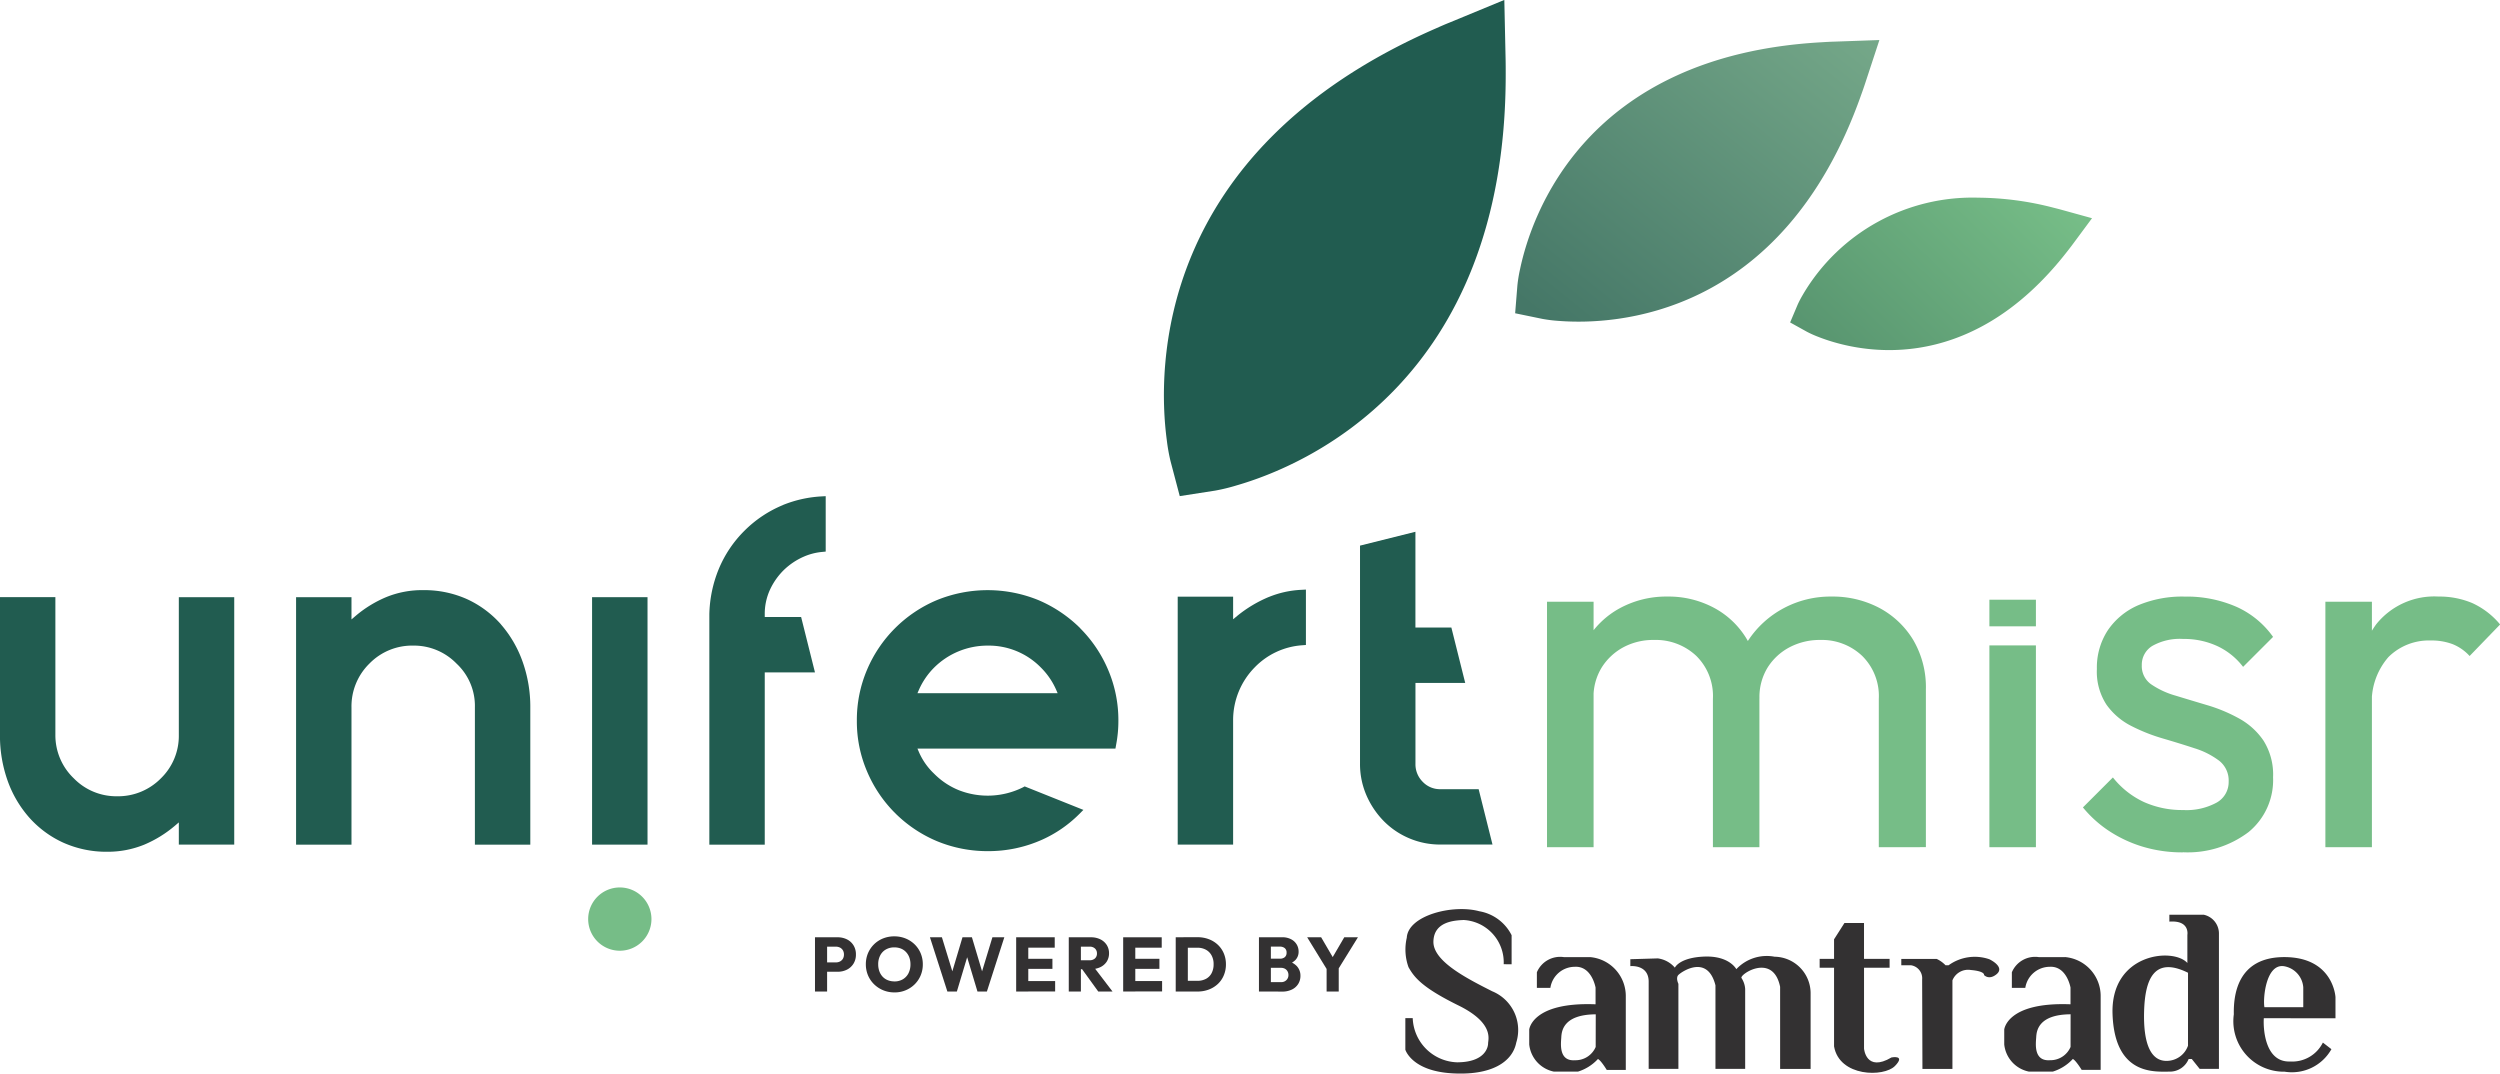 <svg xmlns="http://www.w3.org/2000/svg" xmlns:xlink="http://www.w3.org/1999/xlink" width="144.374" height="62.001" viewBox="0 0 144.374 62.001">
  <defs>
    <linearGradient id="linear-gradient" y1="0.811" x2="1" y2="0.175" gradientUnits="objectBoundingBox">
      <stop offset="0" stop-color="#56926e"/>
      <stop offset="1" stop-color="#76bd87"/>
    </linearGradient>
    <linearGradient id="linear-gradient-2" x1="0.039" y1="0.936" x2="1" gradientUnits="objectBoundingBox">
      <stop offset="0" stop-color="#457767"/>
      <stop offset="1" stop-color="#75a889"/>
    </linearGradient>
  </defs>
  <g id="Group_41428" data-name="Group 41428" transform="translate(1926 -3597)">
    <path id="Path_82702" data-name="Path 82702" d="M467.1-160.35a3.419,3.419,0,0,1-1.035,2.5,3.462,3.462,0,0,1-2.53,1.035,3.424,3.424,0,0,1-2.5-1.035,3.439,3.439,0,0,1-1.064-2.5v-7.963h-3.2v7.963a7.779,7.779,0,0,0,.441,2.634,6.508,6.508,0,0,0,1.258,2.14,5.9,5.9,0,0,0,1.95,1.437,6.08,6.08,0,0,0,2.521.529,5.588,5.588,0,0,0,2.17-.414,6.823,6.823,0,0,0,1.742-1.071l.247-.211v1.284h3.2v-14.29h-3.2Z" transform="translate(-2382.773 3799.799)" fill="#215c50"/>
    <path id="Path_82703" data-name="Path 82703" d="M540.414-168.044a5.89,5.89,0,0,0-1.953-1.453,6.029,6.029,0,0,0-2.533-.524,5.485,5.485,0,0,0-2.158.41,6.768,6.768,0,0,0-1.742,1.071l-.247.211v-1.285h-3.2v14.291h3.2v-7.932a3.455,3.455,0,0,1,1.038-2.527,3.442,3.442,0,0,1,2.524-1.036,3.432,3.432,0,0,1,2.507,1.041,3.343,3.343,0,0,1,1.058,2.522v7.932h3.2v-7.932a7.779,7.779,0,0,0-.445-2.634,6.665,6.665,0,0,0-1.252-2.154" transform="translate(-2437.483 3801.101)" fill="#215c50"/>
    <rect id="Rectangle_6986" data-name="Rectangle 6986" width="3.202" height="14.29" transform="translate(-1891.808 3631.487)" fill="#215c50"/>
    <path id="Path_82704" data-name="Path 82704" d="M633.077-192.312a6.8,6.8,0,0,0-2.225,1.484,6.777,6.777,0,0,0-1.485,2.215,7.277,7.277,0,0,0-.542,2.62V-172.7h3.2v-9.949h2.9l-.8-3.2h-2.1V-186a3.354,3.354,0,0,1,.3-1.419,3.879,3.879,0,0,1,.8-1.14,3.908,3.908,0,0,1,1.151-.772,3.431,3.431,0,0,1,1.029-.271l.24-.024v-3.2l-.282.016a6.918,6.918,0,0,0-2.2.5" transform="translate(-2513.861 3818.479)" fill="#215c50"/>
    <path id="Path_82705" data-name="Path 82705" d="M677.508-167.808a7.7,7.7,0,0,0-2.4-1.618,7.76,7.76,0,0,0-5.9,0,7.56,7.56,0,0,0-2.4,1.617,7.563,7.563,0,0,0-1.616,2.4,7.4,7.4,0,0,0-.587,2.947,7.313,7.313,0,0,0,.587,2.917,7.547,7.547,0,0,0,1.616,2.405,7.581,7.581,0,0,0,2.4,1.617,7.624,7.624,0,0,0,2.962.586,7.578,7.578,0,0,0,3.16-.673,7.2,7.2,0,0,0,2.073-1.424l.285-.285-3.39-1.356-.107.057a4.562,4.562,0,0,1-3.7.16,4.257,4.257,0,0,1-1.428-.955,3.782,3.782,0,0,1-.869-1.237l-.091-.21h11.435l.039-.218a7.231,7.231,0,0,0,.131-1.383,7.407,7.407,0,0,0-.591-2.945,7.549,7.549,0,0,0-1.613-2.4m-9.4,3.749.091-.209a4.224,4.224,0,0,1,.869-1.267,4.369,4.369,0,0,1,3.088-1.273,4.214,4.214,0,0,1,3.082,1.267,4.167,4.167,0,0,1,.876,1.273l.091.209Z" transform="translate(-2541.122 3801.09)" fill="#215c50"/>
    <path id="Path_82706" data-name="Path 82706" d="M747.683-169.734a7.4,7.4,0,0,0-1.817,1.087l-.242.2v-1.306h-3.2v14.319h3.2v-7.174a4.343,4.343,0,0,1,1.261-3.076,4.221,4.221,0,0,1,2.7-1.26l.243-.019v-3.2l-.282.016a5.659,5.659,0,0,0-1.859.413" transform="translate(-2600.412 3801.21)" fill="#215c50"/>
    <path id="Path_82707" data-name="Path 82707" d="M793.5-169.318h-2.215a1.368,1.368,0,0,1-1.012-.423,1.424,1.424,0,0,1-.422-1.04v-4.671h2.874l-.8-3.2h-2.076v-5.531l-3.2.8v12.6a4.541,4.541,0,0,0,.367,1.809,4.905,4.905,0,0,0,.992,1.485,4.532,4.532,0,0,0,1.467,1,4.535,4.535,0,0,0,1.81.368H794.3Z" transform="translate(-2634.109 3811.893)" fill="#215c50"/>
    <path id="Path_82708" data-name="Path 82708" d="M603.092-96.076a1.827,1.827,0,0,1-1.827,1.827,1.827,1.827,0,0,1-1.827-1.827,1.827,1.827,0,0,1,1.827-1.827,1.827,1.827,0,0,1,1.827,1.827" transform="translate(-2491.471 3746.153)" fill="#76bd87"/>
    <path id="Path_82709" data-name="Path 82709" d="M832.01-168.162H834.7v14.177H832.01Zm9.581,14.177v-8.566a3.249,3.249,0,0,0-.97-2.492,3.416,3.416,0,0,0-2.432-.911,3.651,3.651,0,0,0-1.761.418,3.362,3.362,0,0,0-1.254,1.164,3.251,3.251,0,0,0-.478,1.791l-1.1-.538a5.438,5.438,0,0,1,.7-2.805,4.952,4.952,0,0,1,1.925-1.866,5.617,5.617,0,0,1,2.745-.67,5.558,5.558,0,0,1,2.7.657,4.873,4.873,0,0,1,1.91,1.85,5.5,5.5,0,0,1,.7,2.835v9.133Zm9.58,0v-8.566a3.25,3.25,0,0,0-.97-2.492,3.376,3.376,0,0,0-2.4-.911,3.739,3.739,0,0,0-1.776.418,3.325,3.325,0,0,0-1.268,1.164,3.244,3.244,0,0,0-.478,1.791l-1.522-.538a5.5,5.5,0,0,1,.881-2.82,5.616,5.616,0,0,1,2.044-1.851,5.729,5.729,0,0,1,2.746-.67,5.778,5.778,0,0,1,2.776.657,5.068,5.068,0,0,1,1.955,1.85,5.389,5.389,0,0,1,.731,2.865v9.1Z" transform="translate(-2668.671 3799.911)" fill="#76bd87"/>
    <rect id="Rectangle_6987" data-name="Rectangle 6987" width="2.686" height="11.654" transform="translate(-1811.113 3634.272)" fill="#76bd87"/>
    <rect id="Rectangle_6988" data-name="Rectangle 6988" width="2.686" height="1.537" transform="translate(-1811.113 3631.633)" fill="#76bd87"/>
    <path id="Path_82710" data-name="Path 82710" d="M967.766-153.688a7.9,7.9,0,0,1-2.254-.313,7.451,7.451,0,0,1-1.955-.895,6.717,6.717,0,0,1-1.552-1.388l1.731-1.731a4.937,4.937,0,0,0,1.791,1.419,5.4,5.4,0,0,0,2.269.463,3.639,3.639,0,0,0,1.94-.434,1.355,1.355,0,0,0,.685-1.208,1.446,1.446,0,0,0-.552-1.208,4.635,4.635,0,0,0-1.418-.717c-.576-.19-1.188-.377-1.835-.567a10.245,10.245,0,0,1-1.835-.73,3.933,3.933,0,0,1-1.418-1.224,3.484,3.484,0,0,1-.552-2.06,3.924,3.924,0,0,1,.626-2.224,4.065,4.065,0,0,1,1.746-1.448,6.542,6.542,0,0,1,2.7-.506,7.179,7.179,0,0,1,2.969.582,5.185,5.185,0,0,1,2.134,1.746l-1.731,1.73a4.005,4.005,0,0,0-1.477-1.194,4.577,4.577,0,0,0-1.984-.418,3.231,3.231,0,0,0-1.777.4,1.268,1.268,0,0,0-.612,1.118,1.281,1.281,0,0,0,.538,1.1,4.822,4.822,0,0,0,1.417.657q.881.269,1.836.553a9.121,9.121,0,0,1,1.82.761,4.082,4.082,0,0,1,1.418,1.283,3.679,3.679,0,0,1,.552,2.118,3.878,3.878,0,0,1-1.417,3.164,5.821,5.821,0,0,1-3.806,1.164" transform="translate(-2767.717 3799.912)" fill="#76bd87"/>
    <path id="Path_82711" data-name="Path 82711" d="M1020.8-168.164h2.687v14.177H1020.8Zm2.687,6.089-1.014-.448a6.869,6.869,0,0,1,1.253-4.328,4.3,4.3,0,0,1,3.612-1.612,4.864,4.864,0,0,1,1.94.374,4.522,4.522,0,0,1,1.612,1.238l-1.761,1.821a2.678,2.678,0,0,0-.985-.686,3.442,3.442,0,0,0-1.254-.21,3.313,3.313,0,0,0-2.447.955,3.937,3.937,0,0,0-.955,2.895" transform="translate(-2812.51 3799.914)" fill="#76bd87"/>
    <path id="Path_82712" data-name="Path 82712" d="M654.454-85.814h.7v3.131h-.7Zm.533,1.991v-.54h.674a.524.524,0,0,0,.236-.054.425.425,0,0,0,.168-.155.482.482,0,0,0,.062-.248.471.471,0,0,0-.062-.244.414.414,0,0,0-.168-.155.524.524,0,0,0-.236-.054h-.674v-.541h.775a1.192,1.192,0,0,1,.537.12.925.925,0,0,1,.379.344.98.98,0,0,1,.14.53.978.978,0,0,1-.14.529.943.943,0,0,1-.379.346,1.174,1.174,0,0,1-.537.121Z" transform="translate(-2533.389 3736.942)" fill="#333132"/>
    <path id="Path_82713" data-name="Path 82713" d="M668.442-82.8a1.677,1.677,0,0,1-.654-.125,1.633,1.633,0,0,1-.526-.346,1.569,1.569,0,0,1-.351-.517,1.64,1.64,0,0,1-.124-.636,1.645,1.645,0,0,1,.124-.639,1.6,1.6,0,0,1,.346-.511,1.588,1.588,0,0,1,.521-.341,1.725,1.725,0,0,1,.654-.122,1.716,1.716,0,0,1,.649.122,1.623,1.623,0,0,1,.524.341,1.567,1.567,0,0,1,.348.514,1.64,1.64,0,0,1,.124.642,1.625,1.625,0,0,1-.124.636,1.57,1.57,0,0,1-.346.514,1.6,1.6,0,0,1-.52.344,1.657,1.657,0,0,1-.645.125m-.009-.634a.957.957,0,0,0,.49-.124.851.851,0,0,0,.326-.348,1.122,1.122,0,0,0,.115-.517,1.149,1.149,0,0,0-.067-.4.9.9,0,0,0-.191-.31.817.817,0,0,0-.294-.2,1.018,1.018,0,0,0-.379-.068.958.958,0,0,0-.491.122.827.827,0,0,0-.325.342,1.087,1.087,0,0,0-.116.516,1.158,1.158,0,0,0,.067.4.9.9,0,0,0,.189.313.822.822,0,0,0,.294.2,1,1,0,0,0,.382.071" transform="translate(-2542.785 3737.111)" fill="#333132"/>
    <path id="Path_82714" data-name="Path 82714" d="M683.345-82.683l-1.006-3.131h.691l.737,2.408H683.5l.718-2.408h.545l.718,2.408h-.266l.731-2.408h.688l-1.006,3.131h-.545l-.723-2.408h.257l-.723,2.408Z" transform="translate(-2554.635 3736.942)" fill="#333132"/>
    <path id="Path_82715" data-name="Path 82715" d="M703.249-85.814h.7v3.131h-.7Zm.533,0h1.694v.6h-1.694Zm0,1.242h1.561v.581h-1.561Zm0,1.285H705.5v.6h-1.716Z" transform="translate(-2570.566 3736.942)" fill="#333132"/>
    <path id="Path_82716" data-name="Path 82716" d="M716.01-85.814h.7v3.131h-.7Zm.532,1.841v-.515h.661a.446.446,0,0,0,.321-.106.376.376,0,0,0,.114-.289.376.376,0,0,0-.111-.279.429.429,0,0,0-.319-.111h-.665v-.541h.745a1.209,1.209,0,0,1,.546.118.911.911,0,0,1,.368.326.873.873,0,0,1,.133.479.873.873,0,0,1-.133.482.9.9,0,0,1-.373.322,1.291,1.291,0,0,1-.564.115Zm1.17,1.29-.976-1.349.639-.172,1.161,1.521Z" transform="translate(-2580.289 3736.942)" fill="#333132"/>
    <path id="Path_82717" data-name="Path 82717" d="M729.2-85.814h.7v3.131h-.7Zm.532,0h1.694v.6h-1.694Zm0,1.242h1.561v.581h-1.561Zm0,1.285h1.716v.6h-1.716Z" transform="translate(-2590.337 3736.942)" fill="#333132"/>
    <path id="Path_82718" data-name="Path 82718" d="M741.955-85.814h.7v3.131h-.7Zm.47,3.131V-83.3h.775a1.038,1.038,0,0,0,.5-.113.776.776,0,0,0,.328-.33,1.078,1.078,0,0,0,.115-.515,1.025,1.025,0,0,0-.118-.51.808.808,0,0,0-.327-.328,1.006,1.006,0,0,0-.495-.115h-.8v-.608h.807a1.821,1.821,0,0,1,.654.114,1.541,1.541,0,0,1,.523.323,1.455,1.455,0,0,1,.346.5,1.6,1.6,0,0,1,.122.633,1.6,1.6,0,0,1-.122.629,1.446,1.446,0,0,1-.343.5,1.576,1.576,0,0,1-.521.323,1.8,1.8,0,0,1-.65.115Z" transform="translate(-2600.058 3736.942)" fill="#333132"/>
    <path id="Path_82719" data-name="Path 82719" d="M762.143-85.814h.688v3.131h-.688Zm.533,3.131v-.541h.737a.418.418,0,0,0,.318-.12.4.4,0,0,0,.115-.293.419.419,0,0,0-.054-.213.384.384,0,0,0-.148-.147.471.471,0,0,0-.233-.053h-.737v-.528h.678a.429.429,0,0,0,.28-.086.322.322,0,0,0,.106-.265.315.315,0,0,0-.106-.259.428.428,0,0,0-.28-.087h-.678v-.541h.811A1.079,1.079,0,0,1,764-85.7a.792.792,0,0,1,.322.3.791.791,0,0,1,.111.413.686.686,0,0,1-.186.487,1.013,1.013,0,0,1-.55.275l.018-.235a1.076,1.076,0,0,1,.609.306.8.8,0,0,1,.215.567.865.865,0,0,1-.127.464.87.87,0,0,1-.363.325,1.251,1.251,0,0,1-.57.12Z" transform="translate(-2615.439 3736.942)" fill="#333132"/>
    <path id="Path_82720" data-name="Path 82720" d="M775.048-83.849l-1.206-1.965h.807l.927,1.588h-.519l.927-1.588h.789l-1.215,1.965Zm-.084-.319h.7v1.485h-.7Z" transform="translate(-2624.353 3736.942)" fill="#333132"/>
    <path id="Path_82721" data-name="Path 82721" d="M891.737-259.623a5.983,5.983,0,0,0-.317.6l-.435,1.029.977.542a5.886,5.886,0,0,0,.622.28c2.018.8,8.6,2.595,14.458-4.992.092-.118.187-.24.278-.364l1.1-1.485-1.781-.492c-.148-.041-.3-.079-.443-.115a17.66,17.66,0,0,0-4.345-.579,11.359,11.359,0,0,0-10.113,5.572" transform="translate(-2713.606 3873.615)" fill="url(#linear-gradient)"/>
    <path id="Path_82722" data-name="Path 82722" d="M842.672-303.347c-.22.006-.44.019-.654.032-13.717.753-16.8,10.032-17.447,13.086a8.206,8.206,0,0,0-.159.967l-.129,1.6,1.575.325a8.283,8.283,0,0,0,.972.118c3.111.238,12.884-.129,17.446-13.086.073-.2.147-.411.215-.619l.827-2.517Z" transform="translate(-2662.784 3902.753)" fill="url(#linear-gradient-2)"/>
    <path id="Path_82723" data-name="Path 82723" d="M755.578-311.856c-.265.105-.526.221-.78.334-16.3,7.108-16.073,19.764-15.544,23.76a10.62,10.62,0,0,0,.221,1.245l.529,2.005,2.05-.318a10.808,10.808,0,0,0,1.23-.3c3.873-1.116,15.561-5.975,15.544-23.76,0-.277,0-.564-.006-.848l-.074-3.428Z" transform="translate(-2597.874 3910.162)" fill="#215c50"/>
    <g id="Group_41416" data-name="Group 41416" transform="translate(-1844.844 3649.5)">
      <path id="Path_82724" data-name="Path 82724" d="M803.781-89.467v-1.679a2.578,2.578,0,0,0-1.873-1.385c-1.53-.414-4.107.243-4.181,1.531a3.013,3.013,0,0,0,.1,1.7c.34.608.815,1.191,2.888,2.212s1.708,1.969,1.708,2.188-.169,1.094-1.8,1.094a2.649,2.649,0,0,1-2.553-2.553h-.426v1.824s.353,1.215,2.664,1.362,3.525-.656,3.742-1.775a2.418,2.418,0,0,0-1.385-2.958c-1.458-.738-3.429-1.734-3.4-2.878s1.19-1.216,1.75-1.24a2.451,2.451,0,0,1,2.309,2.553Z" transform="translate(-797.642 92.654)" fill="#333132" fill-rule="evenodd"/>
      <path id="Path_82725" data-name="Path 82725" d="M831.22-81.013h-1.508a1.458,1.458,0,0,0-1.557.876v.9h.779a1.43,1.43,0,0,1,1.41-1.217c.984-.055,1.2,1.2,1.2,1.2v.966c-3.683-.145-3.831,1.46-3.831,1.46v.857A1.791,1.791,0,0,0,829.14-74.4h1.386a2.616,2.616,0,0,0,1.155-.729c.171.073.509.631.509.631h1.1v-4.23a2.258,2.258,0,0,0-2.067-2.286m.328,5.191a1.269,1.269,0,0,1-1.186.766c-.965.072-.82-.973-.8-1.326s.109-1.315,1.99-1.326Z" transform="translate(-820.557 83.786)" fill="#333132" fill-rule="evenodd"/>
      <path id="Path_82726" data-name="Path 82726" d="M946.434-81.013h-1.506a1.457,1.457,0,0,0-1.556.876v.9h.776a1.435,1.435,0,0,1,1.411-1.217c.986-.055,1.2,1.2,1.2,1.2v.966c-3.684-.145-3.827,1.46-3.827,1.46v.857a1.788,1.788,0,0,0,1.42,1.569h1.386a2.612,2.612,0,0,0,1.155-.729c.169.073.511.631.511.631H948.5v-4.23a2.256,2.256,0,0,0-2.066-2.286m.328,5.191a1.264,1.264,0,0,1-1.184.766c-.968.072-.821-.973-.8-1.326s.109-1.315,1.986-1.326Z" transform="translate(-908.344 83.786)" fill="#333132" fill-rule="evenodd"/>
      <path id="Path_82727" data-name="Path 82727" d="M852.224-81v.4s1.035-.11,1.059.864v5.068H855v-4.911s-.168-.342,0-.513,1.678-1.227,2.14.6v4.826h1.716v-4.62a1.3,1.3,0,0,0-.208-.62c-.171-.184,1.811-1.52,2.226.5v4.741h1.761v-4.4a2.112,2.112,0,0,0-2.079-2.079,2.409,2.409,0,0,0-2.211.719s-.4-.783-1.849-.727-1.7.641-1.7.641a1.561,1.561,0,0,0-.986-.536Z" transform="translate(-839.229 83.894)" fill="#333132" fill-rule="evenodd"/>
      <path id="Path_82728" data-name="Path 82728" d="M902.287-81.516c-1.476.875-1.586-.511-1.586-.511v-4.668h1.477v-.513H900.7v-2.072H899.57l-.6.942v1.13h-.832v.513h.832v4.54c.309,1.769,2.881,1.787,3.519,1.13s-.2-.491-.2-.491" transform="translate(-874.21 90.083)" fill="#333132" fill-rule="evenodd"/>
      <path id="Path_82729" data-name="Path 82729" d="M919.168-74.608H920.9V-79.72a.972.972,0,0,1,1.059-.6c.839.072.767.29.767.29s.272.311.709-.035-.072-.712-.4-.875a2.585,2.585,0,0,0-2.354.345H920.5a1.691,1.691,0,0,0-.509-.364h-2.044v.364h.546a.76.76,0,0,1,.658.822Z" transform="translate(-889.304 83.837)" fill="#333132" fill-rule="evenodd"/>
      <path id="Path_82730" data-name="Path 82730" d="M974.43-91.295h-1.97v.4c1.2-.092,1.04.766,1.04.766v1.622c-.819-.912-4.45-.564-4.321,2.965s2.425,3.309,3.281,3.309a1.169,1.169,0,0,0,1.113-.729h.182l.456.57h1.112v-7.83a1.111,1.111,0,0,0-.894-1.075m-.893,7.567a1.308,1.308,0,0,1-1.2.876c-.951.036-1.388-1-1.335-2.863s.584-3.192,2.536-2.226Z" transform="translate(-928.336 91.619)" fill="#333132" fill-rule="evenodd"/>
      <path id="Path_82731" data-name="Path 82731" d="M1004.424-77.479V-78.7s-.111-2.29-2.916-2.312-2.974,2.279-2.955,3.307a2.915,2.915,0,0,0,2.937,3.311,2.619,2.619,0,0,0,2.7-1.3l-.494-.382a1.974,1.974,0,0,1-1.895,1.093c-1.515.055-1.551-2.06-1.515-2.5Zm-2.981-3.008a1.337,1.337,0,0,1,1.121,1.221v1.149h-2.243c-.093-.457.072-2.517,1.123-2.37" transform="translate(-950.707 83.784)" fill="#333132" fill-rule="evenodd"/>
    </g>
  </g>
</svg>
